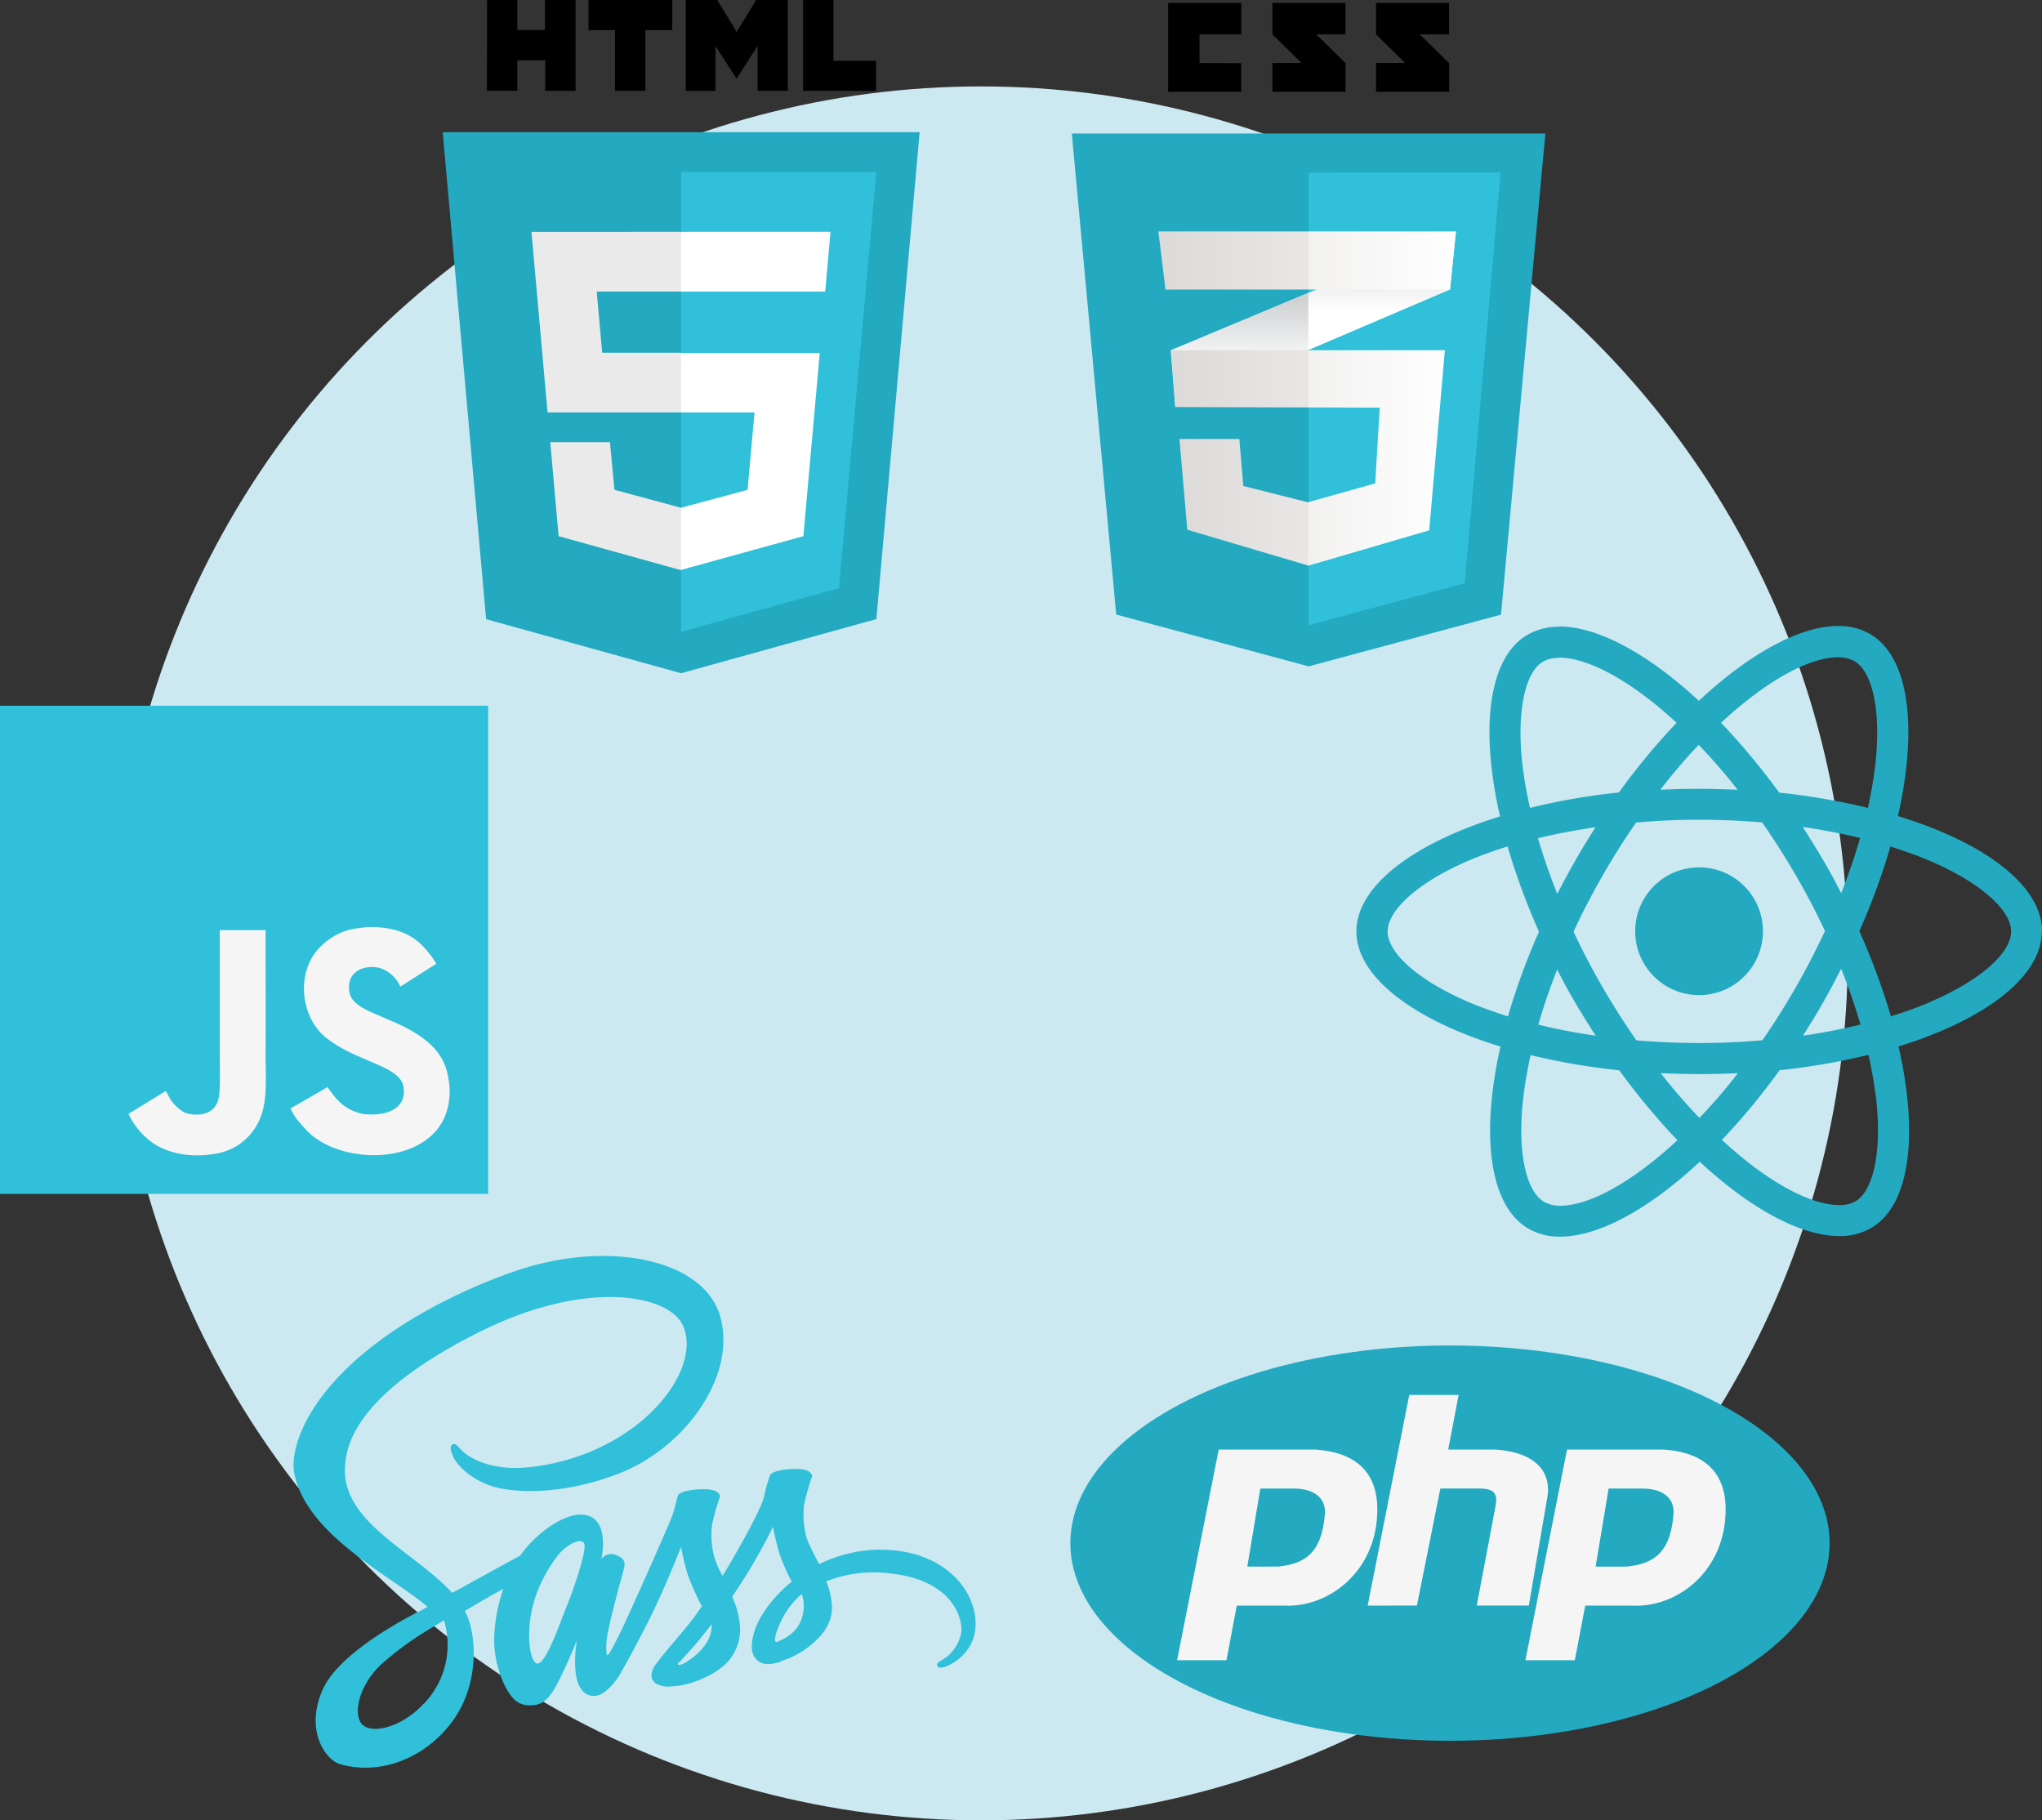 <svg id="Vrstva_1" data-name="Vrstva 1" xmlns="http://www.w3.org/2000/svg" xmlns:xlink="http://www.w3.org/1999/xlink" viewBox="0 0 454.93 405.51"><rect x="0" y="0" width="454.93" height="405.51" fill="#333333" stroke="none"/><defs><style>.cls-1{fill:#cce8f0;}.cls-2{fill:#23a9c0;}.cls-3{fill:#30c0d9;}.cls-4{fill:#eaeaea;}.cls-5{fill:#fff;}.cls-6{fill:url(#Nepojmenovaný_přechod_2);}.cls-7{fill:url(#Nepojmenovaný_přechod_2-2);}.cls-8{fill:url(#Nepojmenovaný_přechod_4);}.cls-9{opacity:0.05;isolation:isolate;}.cls-10{fill:url(#Nepojmenovaný_přechod_4-2);}.cls-11,.cls-12{fill:#f5f5f5;}.cls-11{fill-rule:evenodd;}</style><linearGradient id="Nepojmenovaný_přechod_2" x1="-970.76" y1="-933.78" x2="-970.76" y2="-939.25" gradientTransform="translate(4855 4633.64) scale(4.64)" gradientUnits="userSpaceOnUse"><stop offset="0.39" stop-color="#cfd1d3" stop-opacity="0"/><stop offset="1" stop-color="#cfd1d3"/></linearGradient><linearGradient id="Nepojmenovaný_přechod_2-2" x1="-963.92" y1="-936.51" x2="-963.92" y2="-942.2" xlink:href="#Nepojmenovaný_přechod_2"/><linearGradient id="Nepojmenovaný_přechod_4" x1="-974.05" y1="-931.33" x2="-960.9" y2="-931.33" gradientTransform="translate(4855 4633.64) scale(4.64)" gradientUnits="userSpaceOnUse"><stop offset="0" stop-color="#e8e6e4"/><stop offset="1" stop-color="#fff"/></linearGradient><linearGradient id="Nepojmenovaný_přechod_4-2" x1="-974.66" y1="-940.81" x2="-960.38" y2="-940.81" xlink:href="#Nepojmenovaný_přechod_4"/></defs><circle class="cls-1" cx="218.54" cy="212.38" r="193.13"/><path class="cls-2" d="M181.06,346.49,171.39,238H277.64L268,346.47l-43.51,12.06Z" transform="translate(-72.76 -208.56)"/><path class="cls-3" d="M224.52,349.31l35.16-9.74L268,246.9H224.52Z" transform="translate(-72.76 -208.56)"/><path class="cls-4" d="M224.52,287.13h-17.6l-1.22-13.62h18.82v-13.3H191.16l.32,3.56,3.27,36.66h29.77Zm0,34.54-.06,0-14.81-4-1-10.61H195.35L197.21,328l27.25,7.57.06,0Z" transform="translate(-72.76 -208.56)"/><path d="M181.28,208.56H188v6.68h6.18v-6.68H201v20.23h-6.76V222H188v6.78h-6.76Zm28.59,6.71h-6v-6.71h18.66v6.71h-6v13.52h-6.76V215.27Zm15.68-6.71h7l4.34,7.11,4.33-7.11h7.05v20.23h-6.73v-10L236.93,226h-.12l-4.65-7.19v10h-6.61V208.56Zm26.13,0h6.76V222.1h9.5v6.69H251.68Z" transform="translate(-72.76 -208.56)"/><path class="cls-5" d="M224.47,287.13v13.3h16.38l-1.54,17.25-14.84,4v13.84L251.74,328l.2-2.24,3.13-35,.32-3.57H224.47Zm0-26.92v13.3H256.6l.27-3,.6-6.75.32-3.56Z" transform="translate(-72.76 -208.56)"/><path class="cls-2" d="M407.16,345.48,364.3,357l-42.86-11.54-9.89-107.15h105.5Z" transform="translate(-72.76 -208.56)"/><path class="cls-3" d="M364.3,247V347.82l.1,0,34.68-9.34,8-91.49Z" transform="translate(-72.76 -208.56)"/><path d="M340,222.59v-6.38h9.3v-7H333V229h16.28v-6.37Zm26-6.38h6.51v-7H356.24v7c2.18,2.18,3.32,3.22,6.47,6.37h-6.47V229h16.29v-6.37L366,216.21Zm23.08,0h6.51v-7H379.32v7c2.18,2.18,3.32,3.22,6.47,6.37h-6.47V229h16.29v-6.37l-6.51-6.38Z" transform="translate(-72.76 -208.56)"/><path class="cls-5" d="M364.26,273.8l-30.67,12.78,1,12.65,29.65-12.68,31.55-13.49,1.31-12.94L364.26,273.8Z" transform="translate(-72.76 -208.56)"/><path class="cls-6" d="M333.59,286.58l1,12.65,29.66-12.68V273.8Z" transform="translate(-72.76 -208.56)"/><path class="cls-7" d="M397.12,260.12,364.26,273.8v12.75l31.55-13.49Z" transform="translate(-72.76 -208.56)"/><path class="cls-8" d="M333.63,286.58l1,12.65,45.51.14-1,16.87-15,4.21-14.4-3.63-.87-10.47H335.52l1.75,20.21,27,8,26.9-7.86,3.49-40.12Z" transform="translate(-72.76 -208.56)"/><path class="cls-9" d="M364.26,286.58H333.59l1,12.65,29.65.09V286.58Zm0,33.83-.14,0-14.39-3.63-.88-10.47H335.48l1.74,20.21,27,8Z" transform="translate(-72.76 -208.56)"/><path class="cls-10" d="M330.83,260.12h66.29l-1.31,12.94H332.42l-1.59-12.94Z" transform="translate(-72.76 -208.56)"/><path class="cls-9" d="M364.26,260.12H330.83l1.59,12.94h31.84V260.12Z" transform="translate(-72.76 -208.56)"/><ellipse class="cls-2" cx="323.04" cy="343.76" rx="84.58" ry="44.03"/><path class="cls-11" d="M335,578.4l9.27-46.93h21.43c9.27.58,13.91,5.21,13.91,13.33,0,13.9-11,22-20.86,21.43H348.3L346,578.4Zm15.64-20.86,2.9-17.38H361c4.06,0,6.95,1.74,6.95,5.21-.58,9.85-5.21,11.59-10.42,12.17Zm26.82,8.69,9.26-46.92h11l-2.32,12.16h10.43c9.27.58,12.75,5.21,11.59,11l-4.06,23.75H401.76l4.05-21.43c.58-2.9.58-4.64-3.47-4.64h-8.69l-5.22,26.07ZM412.6,578.4l9.27-46.93H443.3c9.27.58,13.91,5.21,13.91,13.33,0,13.9-11,22-20.86,21.43H425.93l-2.32,12.17Zm15.64-20.86,2.9-17.38h7.53c4.06,0,6.95,1.74,6.95,5.21-.58,9.85-5.21,11.59-10.43,12.17Z" transform="translate(-72.76 -208.56)"/><path class="cls-3" d="M72.76,365.77H181.51V474.52H72.76Z" transform="translate(-72.76 -208.56)"/><path class="cls-12" d="M172.61,448.58c-.8-5-4-9.12-13.62-13-3.32-1.53-7-2.63-8.14-5.15a5.62,5.62,0,0,1-.2-3.18c.72-2.89,4.16-3.79,6.89-3a7.58,7.58,0,0,1,4.42,4.1c4.69-3,4.68-3,8-5.1a21,21,0,0,0-2.62-3.52c-2.83-3.15-6.67-4.77-12.82-4.65l-3.21.42a14.51,14.51,0,0,0-7.71,4.54c-5.15,5.84-3.68,16.07,2.59,20.27,6.17,4.64,15.23,5.69,16.39,10,1.13,5.3-3.9,7-8.89,6.41-3.68-.77-5.73-2.64-7.94-6l-8.26,4.77c1,2.17,2,3.15,3.7,5,7.88,8,27.59,7.6,31.13-4.49A15.11,15.11,0,0,0,172.61,448.58Zm-40.73-32.83H121.71c0,8.79,0,17.51,0,26.3,0,5.59.29,10.72-.62,12.29-1.49,3.09-5.35,2.71-7.1,2.11a8.77,8.77,0,0,1-3.76-3.9,5.24,5.24,0,0,0-.57-.93l-8.27,5.07a16.32,16.32,0,0,0,6,6.86c3.88,2.33,9.09,3,14.54,1.79a12.84,12.84,0,0,0,8.2-6.43c2.32-4.27,1.82-9.44,1.8-15.15.05-9.33,0-18.65,0-28Z" transform="translate(-72.76 -208.56)"/><path class="cls-3" d="M269,553.77A31.39,31.39,0,0,0,255.24,557c-1.42-2.83-2.85-5.29-3.08-7.13a19.53,19.53,0,0,1-.27-6,48.45,48.45,0,0,1,1.81-6.47c0-.27-.33-1.58-3.38-1.61s-5.71.6-6,1.4a34,34,0,0,0-1.28,4.54c-.53,2.79-6.12,12.68-9.29,17.88a18.25,18.25,0,0,1-2.11-5.23,19.52,19.52,0,0,1-.27-6,48.93,48.93,0,0,1,1.81-6.47c0-.27-.32-1.57-3.38-1.6s-5.7.59-6,1.39-.62,2.71-1.28,4.55-8,18.35-10,22.65c-1,2.2-1.85,4-2.47,5.14s0,.09-.09.21l-.83,1.57v0c-.42.74-.86,1.46-1.07,1.46s-.44-2,.06-4.73c1.1-5.73,3.77-14.66,3.74-15,0-.15.51-1.72-1.72-2.52a2.7,2.7,0,0,0-3.12.53c-.18,0-.32.48-.32.48s2.4-10.07-4.61-10.07c-4.39,0-10.45,4.78-13.45,9.15-1.9,1-5.94,3.23-10.21,5.58-1.64.89-3.33,1.84-4.93,2.7l-.33-.36c-8.49-9-24.2-15.47-23.55-27.64.24-4.43,1.79-16.1,30.17-30.23,23.25-11.58,41.87-8.4,45.11-1.34,4.6,10.1-10,28.87-34.12,31.57-9.21,1-14.05-2.53-15.26-3.86s-1.46-1.46-1.93-1.19c-.77.42-.3,1.66,0,2.41.71,1.87,3.68,5.19,8.73,6.85,4.42,1.46,15.23,2.26,28.3-2.79,14.63-5.67,26.07-21.41,22.71-34.56C230,488.89,207.74,484.49,186.74,492c-12.5,4.45-26,11.4-35.78,20.51-11.58,10.81-13.42,20.26-12.65,24.18,2.7,14,22,23.1,29.7,29.84-.39.2-.75.41-1.07.59-3.86,1.9-18.56,9.59-22.24,17.73-4.16,9.2.65,15.83,3.86,16.72,9.91,2.76,20.07-2.2,25.56-10.37s4.81-18.76,2.29-23.6l-.09-.18,3-1.78c2-1.16,3.89-2.23,5.58-3.15a37.07,37.07,0,0,0-2,10.09c-.41,5.23,1.72,12,4.54,14.67a5,5,0,0,0,3.66,1.19c3.26,0,4.75-2.7,6.38-5.94,2-4,3.8-8.52,3.8-8.52s-2.23,12.38,3.86,12.38c2.23,0,4.46-2.88,5.47-4.36v0l.17-.3a6.65,6.65,0,0,0,.36-.56v-.06c.89-1.55,2.88-5.08,5.85-10.93,3.83-7.54,7.51-17,7.51-17a54.62,54.62,0,0,0,1.46,6.12,58,58,0,0,0,3.17,7.13c-.89,1.25-1.42,2-1.42,2l0,0c-.71,1-1.52,2-2.35,3-3,3.62-6.65,7.75-7.12,8.94-.57,1.39-.45,2.43.65,3.26a6,6,0,0,0,3.74.6,16.83,16.83,0,0,0,5.58-1.28,19.33,19.33,0,0,0,4.81-2.53,10.72,10.72,0,0,0,4.61-9.47,19.13,19.13,0,0,0-1.76-6.68c.27-.38.54-.77.81-1.19a125.32,125.32,0,0,0,8.31-14.4,54.62,54.62,0,0,0,1.46,6.12,42.48,42.48,0,0,0,2.7,6.12c-4.4,3.59-7.16,7.75-8.11,10.48-1.75,5-.39,7.33,2.2,7.87a8,8,0,0,0,4.07-.83,18.51,18.51,0,0,0,5.13-2.65c3-2.19,5.82-5.25,5.67-9.38a17.78,17.78,0,0,0-1.27-5.55,28.88,28.88,0,0,1,14.73-1.7c13.21,1.55,15.82,9.8,15.32,13.25a8.92,8.92,0,0,1-4.19,5.94c-.92.56-1.22.77-1.13,1.18.12.63.54.6,1.34.48,1.1-.18,6.95-2.82,7.18-9.18.36-8.16-7.39-17.07-21.14-17ZM167.11,588.12c-4.36,4.78-10.51,6.6-13.12,5-2.82-1.63-1.72-8.67,3.65-13.75A70.78,70.78,0,0,1,168,571.73l2.7-1.63.29-.18.69-.41a18.91,18.91,0,0,1-4.52,18.61ZM199,566.42c-1.51,3.71-4.72,13.24-6.65,12.71-1.66-.45-2.67-7.66-.32-14.79a32.93,32.93,0,0,1,5.19-9.53c2.41-2.67,5-3.57,5.67-2.47C203.7,553.77,200,564.1,199,566.42ZM225.37,579c-.65.33-1.24.56-1.51.38s.27-.56.27-.56,3.29-3.53,4.6-5.17c.74-.95,1.63-2,2.58-3.29v.35c0,4.28-4.1,7.13-5.94,8.29Zm20.31-4.63c-.47-.36-.41-1.46,1.19-4.9a18.22,18.22,0,0,1,4.51-5.82,7.27,7.27,0,0,1,.45,2.55C251.8,571.56,248,573.54,245.68,574.38Z" transform="translate(-72.76 -208.56)"/><path class="cls-2" d="M527.69,416c0-10.12-12.67-19.71-32.09-25.65,4.48-19.8,2.49-35.56-6.29-40.6a13.67,13.67,0,0,0-7-1.74V355a7.16,7.16,0,0,1,3.54.81c4.24,2.43,6.08,11.67,4.64,23.57-.34,2.92-.9,6-1.58,9.15a150.77,150.77,0,0,0-19.77-3.4,154.08,154.08,0,0,0-12.95-15.56c10.15-9.43,19.67-14.6,26.15-14.6V348c-8.56,0-19.77,6.1-31.1,16.68-11.34-10.52-22.54-16.56-31.1-16.56v6.94c6.44,0,16,5.14,26.15,14.51a148.06,148.06,0,0,0-12.86,15.53,144.94,144.94,0,0,0-19.8,3.43,91.27,91.27,0,0,1-1.62-9c-1.46-11.89.34-21.14,4.55-23.6a6.9,6.9,0,0,1,3.58-.81v-6.94a13.83,13.83,0,0,0-7,1.75c-8.75,5-10.71,20.76-6.19,40.5-19.37,6-32,15.53-32,25.62s12.67,19.7,32.1,25.65c-4.48,19.8-2.49,35.55,6.29,40.6a13.7,13.7,0,0,0,7,1.74c8.56,0,19.77-6.1,31.1-16.69,11.34,10.52,22.54,16.56,31.1,16.56a13.93,13.93,0,0,0,7-1.74c8.75-5,10.71-20.76,6.19-40.5,19.31-5.95,31.91-15.54,31.91-25.62Zm-40.53-20.77c-1.15,4-2.58,8.16-4.2,12.3-1.28-2.49-2.62-5-4.08-7.47s-3-4.92-4.48-7.29c4.42.66,8.68,1.47,12.76,2.46ZM472.9,428.4c-2.43,4.2-4.92,8.19-7.5,11.89-4.64.41-9.34.62-14.07.62s-9.4-.21-14-.59c-2.58-3.7-5.11-7.66-7.53-11.83s-4.52-8.22-6.48-12.39c1.93-4.17,4.11-8.34,6.44-12.42s4.92-8.19,7.51-11.89c4.64-.41,9.34-.62,14.07-.62s9.4.21,14,.59c2.58,3.7,5.1,7.66,7.53,11.83s4.52,8.22,6.48,12.39c-2,4.17-4.11,8.34-6.45,12.42Zm10.06-4c1.68,4.17,3.11,8.34,4.29,12.39-4.07,1-8.37,1.84-12.82,2.49,1.52-2.4,3.05-4.85,4.48-7.38s2.77-5,4-7.5Zm-31.57,33.22a129.23,129.23,0,0,1-8.65-10c2.8.12,5.66.21,8.56.21s5.82-.06,8.65-.21A120.6,120.6,0,0,1,451.39,457.57Zm-23.16-18.34c-4.42-.65-8.69-1.46-12.76-2.46,1.15-4,2.58-8.15,4.2-12.29,1.27,2.49,2.61,5,4.08,7.47S426.7,436.87,428.23,439.23Zm23-64.78a129.23,129.23,0,0,1,8.65,10c-2.8-.12-5.67-.22-8.56-.22s-5.82.06-8.66.22A122.6,122.6,0,0,1,451.24,374.45Zm-23,18.33c-1.53,2.4-3.05,4.86-4.48,7.38s-2.78,5-4.05,7.47c-1.68-4.17-3.11-8.34-4.3-12.39,4.08-1,8.38-1.8,12.83-2.46Zm-28.18,39c-11-4.7-18.14-10.86-18.14-15.75S389,404.93,400,400.26c2.68-1.16,5.61-2.18,8.63-3.15a149.89,149.89,0,0,0,7,19,147.85,147.85,0,0,0-6.91,18.87c-3.08-1-6-2-8.72-3.18Zm16.75,44.49c-4.23-2.43-6.07-11.68-4.64-23.57.35-2.93.91-6,1.59-9.15a152.19,152.19,0,0,0,19.77,3.39,151.83,151.83,0,0,0,12.95,15.57c-10.15,9.43-19.67,14.6-26.15,14.6a7.44,7.44,0,0,1-3.52-.84Zm73.85-23.73c1.46,11.9-.35,21.14-4.55,23.6a6.93,6.93,0,0,1-3.58.81c-6.44,0-16-5.13-26.15-14.51a146,146,0,0,0,12.86-15.53,146.8,146.8,0,0,0,19.8-3.42A90.8,90.8,0,0,1,490.62,452.52Zm12-20.76c-2.68,1.15-5.6,2.18-8.62,3.14A149.32,149.32,0,0,0,487,416a148,148,0,0,0,6.92-18.87c3.08,1,6,2,8.74,3.18,11,4.7,18.15,10.86,18.15,15.75s-7.16,11.08-18.18,15.75Z" transform="translate(-72.76 -208.56)"/><circle class="cls-2" cx="378.53" cy="207.45" r="14.23"/></svg>